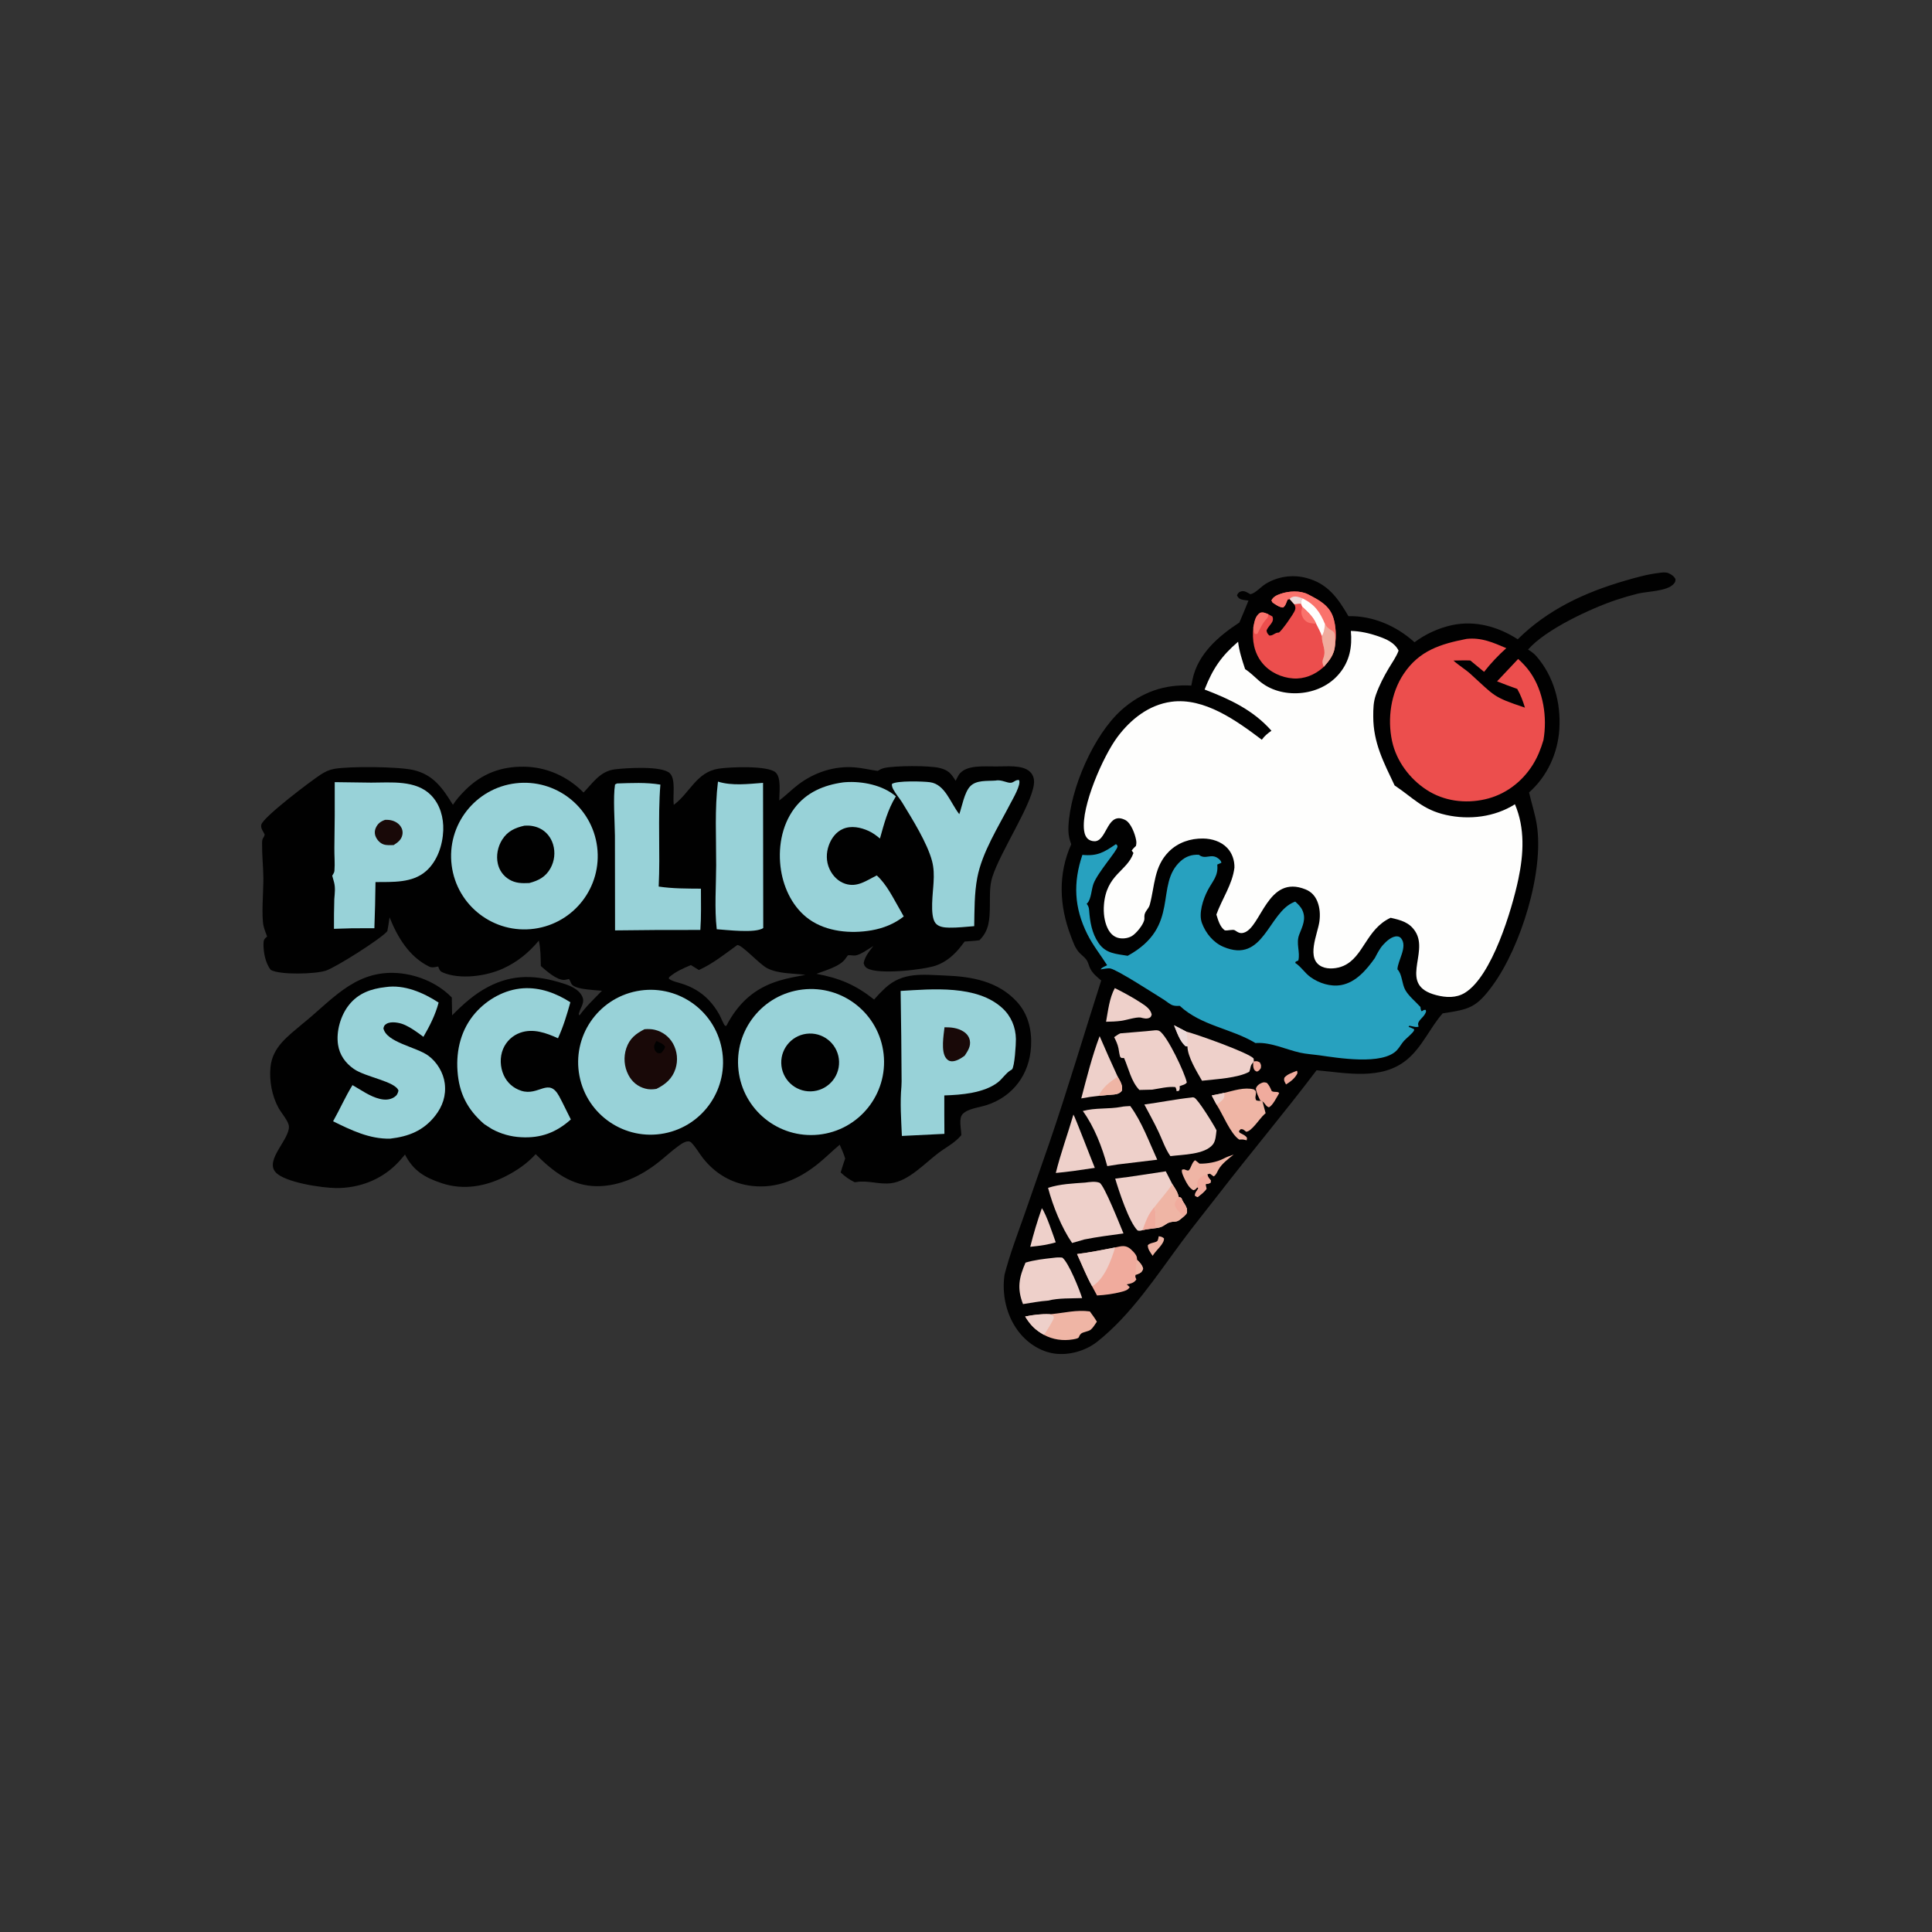 <?xml version="1.0" encoding="utf-8" ?>
<svg xmlns="http://www.w3.org/2000/svg" xmlns:xlink="http://www.w3.org/1999/xlink" width="1024" height="1024">
	<rect width="100%" height="100%" fill="#333333" stroke="none"/>
	<path fill="#010101" d="M527.657 406.237C532.959 406.338 541.984 405.112 546.003 409.148C547.844 410.997 548.311 413.299 547.969 415.817C546.41 427.295 530.267 451.305 525.935 464.893C524.403 469.7 524.725 475.018 524.654 479.998C524.556 486.934 524.422 493.196 519.101 498.355C516.506 498.712 513.885 498.851 511.272 499.038L509.667 501.139C506.183 505.765 501.611 509.864 496.034 511.774C489.587 513.984 465.493 516.772 459.614 513.187C458.375 512.431 458.146 511.808 457.76 510.464C458.435 506.886 460.739 504.203 462.909 501.396C460.484 502.827 455.942 506.198 453.26 506.43C451.949 506.543 450.719 506.14 449.401 506.323L448.888 507.032C448.662 507.343 448.421 507.644 448.212 507.967C445.467 512.214 437.329 514.352 432.747 516.141C445.099 518.49 453.407 521.952 463.294 529.779C465.105 527.663 467.036 525.652 469.078 523.757C478.521 514.985 489.099 516.616 501.066 517.06C515.183 517.584 529.058 520.112 539.006 530.984C544.995 537.528 546.966 546.051 546.472 554.707C545.637 569.309 537.107 581.003 523.162 585.658C519.363 586.926 513.298 587.47 510.354 590.329C507.899 592.712 509.506 598.308 509.516 601.643C506.336 605.619 501.45 608.047 497.419 611.082C490.22 616.5 481.699 625.895 472.405 627.116C466.119 627.941 460.274 625.52 453.959 626.488L453.048 626.637C450.169 625.23 447.881 623.604 445.555 621.419C446.27 618.943 447.154 616.487 447.953 614.036C447.223 611.52 446.103 609.13 445.076 606.724C441.175 609.986 437.567 613.603 433.61 616.793C423.445 624.984 411.91 630.069 398.665 628.576C388.018 627.376 379.123 622.161 372.538 613.779C370.534 611.227 368.693 607.885 366.437 605.634C364.63 603.832 361.529 605.994 359.838 607.206C356.054 609.918 352.646 613.152 348.987 616.03C339.633 623.387 328.54 628.711 316.456 628.702C302.925 628.691 293.048 620.891 283.904 611.728C279.532 616.608 273.916 620.438 268.104 623.403C257.45 628.839 245.769 630.966 234.21 627.147C225.214 624.174 219.025 620.542 214.654 611.923C213.225 613.62 211.796 615.346 210.23 616.918C201.686 625.496 190.092 629.797 178.067 629.688C170.766 629.622 150.624 626.73 145.934 621.152C140.484 614.669 153.502 603.91 153.136 596.991C152.995 594.324 149.025 589.774 147.663 587.299C144.148 580.913 142.673 572.936 143.357 565.69C144.362 555.025 152.512 549.271 160.043 542.886C175.329 530.702 187.148 515.199 208.487 515.643C219.742 515.878 231.636 520.588 239.465 528.708L239.63 538.168C245.34 532.368 251.326 526.961 258.574 523.14C271.99 516.067 284.311 516.752 298.42 521.227C302.332 522.468 306.689 524.223 308.593 528.149C310.076 531.207 307.918 533.588 307.031 536.513C306.663 537.727 306.603 537.189 307.138 538.222C310.531 533.472 315.013 529.334 319.038 525.114C316.457 524.922 313.869 524.735 311.301 524.417C309.068 524.14 304.501 523.582 303.057 521.721C302.439 520.924 302.266 519.787 301.554 518.879C300.742 519.077 299.81 519.357 298.975 519.38C295.08 519.487 289.493 514.541 286.659 512.019C286.528 507.443 286.603 503.055 285.584 498.562C280.23 504.974 274.078 509.997 266.42 513.439C257.576 517.414 243.907 519.315 234.753 515.461C233.432 514.905 233.073 514.37 232.547 513.045C232.444 512.786 232.357 512.521 232.262 512.259C230.769 512.556 228.978 513.056 227.545 512.355C216.864 507.13 210.71 496.761 206.475 486.211C206.165 488.673 205.741 491.099 205.294 493.537C201.783 497.711 177.889 512.781 172.66 514.483C167.146 516.277 148.462 516.871 143.469 514.052C140.692 510.435 139.617 504.918 139.651 500.375C139.667 498.12 140.014 497.769 141.576 496.367C140.908 494.624 140.203 492.83 139.744 491.019C138.42 485.801 139.68 471.56 139.594 465.254C139.511 459.203 138.839 453.159 138.912 447.107C138.925 446.059 138.888 445.067 139.478 444.151C139.941 443.432 140.111 443.149 140.3 442.331L139.367 440.587C138.721 439.404 138.214 438.573 138.488 437.157C139.263 433.156 165.453 413.412 170.199 410.408C172.423 409.001 174.504 407.992 177.121 407.522C185.19 406.074 211.024 406.286 219.037 408.118C229.792 410.576 234.667 417.874 240.055 426.567C241.888 423.718 244.229 421.145 246.62 418.758C255.265 410.13 265.408 406.225 277.667 406.364C289.726 406.502 300.879 411.53 309.292 420.061C314.354 414.8 318.133 408.713 325.936 407.758C331.769 407.044 350.925 405.761 355.059 409.875C358.228 413.027 356.558 421.631 357.053 425.937C357.078 426.151 357.107 426.364 357.134 426.578C365.822 420.117 369.11 409.221 380.928 407.396C386.574 406.524 406.981 405.622 411.09 409.405C414.204 412.271 413.002 420.233 413.04 424.253C416.572 421.621 419.678 418.411 423.206 415.753C431.79 409.286 442.316 405.846 453.088 406.728C457.139 407.059 461.156 408.064 465.193 408.603C466.225 407.972 467.352 407.366 468.541 407.09C474.199 405.776 492.491 405.661 498.101 407.061C502.684 408.204 504.152 410.036 506.506 413.847C506.582 413.693 506.656 413.538 506.735 413.385L507.134 412.625C507.653 411.626 508.148 410.569 508.93 409.743C513.141 405.297 521.957 406.328 527.657 406.237ZM370.426 514.135L366.191 511.508C362.055 513.236 358.087 514.99 354.654 517.931L354.463 518.705C356.363 520.153 358.87 520.585 361.132 521.285C366.697 523.01 371.503 525.749 375.56 529.963C377.841 532.332 379.708 534.974 381.314 537.837C381.903 538.886 383.582 543.112 384.271 543.631C384.451 543.767 384.717 543.693 384.94 543.723L385.177 543.316C391.446 531.55 399.833 523.818 412.712 519.857C417.355 518.429 422.158 517.573 426.932 516.709C420.366 515.807 412.631 516.239 406.622 513.163C402.5 511.053 393.419 500.824 390.789 500.879C384.239 505.626 377.83 510.779 370.426 514.135Z"/>
	<path fill="#98D2D8" d="M273.408 415.151C294.576 412.661 313.798 427.687 316.494 448.83C319.19 469.972 304.352 489.341 283.236 492.242C261.828 495.184 242.132 480.095 239.399 458.659C236.666 437.223 251.946 417.675 273.408 415.151Z"/>
	<path fill="#010101" d="M277.98 437.612C280.779 437.422 283.431 437.807 285.989 439.012C289.526 440.679 292.023 443.838 293.141 447.553C294.408 451.79 293.907 456.359 291.751 460.22C289.185 464.828 285.415 466.731 280.537 468.025C276.651 468.194 273.311 468.21 269.845 466.122C266.798 464.289 264.637 461.285 263.867 457.813C262.869 453.506 263.827 448.723 266.187 445.012C269.069 440.482 272.98 438.76 277.98 437.612Z"/>
	<path fill="#98D2D8" d="M425.329 524.471C446.666 521.95 465.972 537.293 468.334 558.648C470.696 580.003 455.21 599.195 433.837 601.397C412.689 603.576 393.744 588.288 391.406 567.157C389.069 546.025 404.216 526.966 425.329 524.471Z"/>
	<path fill="#010101" d="M428.934 547.805C437.418 547.545 444.498 554.231 444.724 562.716C444.95 571.201 438.236 578.254 429.75 578.446C421.312 578.636 414.308 571.969 414.084 563.532C413.859 555.095 420.498 548.064 428.934 547.805Z"/>
	<path fill="#98D2D8" d="M337.489 525.325C358.326 521.269 378.5 534.891 382.524 555.734C386.548 576.576 372.895 596.729 352.045 600.721C331.242 604.704 311.143 591.087 307.127 570.29C303.112 549.492 316.698 529.372 337.489 525.325Z"/>
	<path fill="#190908" d="M341.612 545.502C343.38 545.372 345.27 545.378 347.001 545.796C351.121 546.767 354.644 549.421 356.715 553.112C358.978 557.203 359.45 562.048 358.02 566.499C356.323 571.734 352.705 574.753 347.95 577.123C345.873 577.468 344.008 577.515 341.954 576.964C337.996 575.903 334.981 573.387 333.084 569.773C330.803 565.402 330.392 560.294 331.944 555.614C333.703 550.426 336.955 547.884 341.612 545.502Z"/>
	<path fill="#010101" d="M347.92 551.736C349.458 552.489 351.569 553.211 352.481 554.694C352.233 556.293 351.457 556.877 350.43 558.1C349.726 558.391 349.218 558.195 348.473 558.106C347.459 557.29 347.116 557.022 346.802 555.686C346.43 554.1 347.157 553.034 347.92 551.736Z"/>
	<path fill="#98D2D8" d="M477.348 525.209C494.16 524.228 517.798 521.935 531.29 534.337C535.942 538.613 538.356 544.458 538.451 550.746C538.489 553.311 537.789 565.408 536.37 566.82C536.278 566.912 535.534 567.349 535.46 567.395C532.952 568.968 531.278 571.842 528.855 573.693C521.422 579.37 509.541 580.315 500.501 580.599C500.518 587.386 500.469 594.179 500.559 600.965L478.02 602.075C477.636 593.377 476.987 584.485 477.773 575.794L477.868 573.173C477.793 557.184 477.62 541.196 477.348 525.209Z"/>
	<path fill="#190908" d="M500.606 544.471C504.162 544.454 507.644 544.788 510.712 546.771C512.389 547.855 513.608 549.391 514.016 551.369C514.668 554.527 512.935 557.079 511.268 559.583C509.348 560.956 506.759 562.639 504.303 562.507C503.016 562.439 502.151 561.791 501.389 560.796C498.639 557.205 500.148 548.68 500.606 544.471Z"/>
	<path fill="#98D2D8" d="M177.413 414.553C183.856 414.673 190.299 414.758 196.742 414.81C207.145 414.811 220.462 413.301 228.452 421.465C233.269 426.386 235.175 433.355 234.927 440.107C234.641 447.9 231.804 456.417 225.839 461.687C218.553 468.124 208.12 467.419 199.021 467.519C198.929 475.681 198.731 483.841 198.429 491.997L186.991 491.998L177.01 492.294C176.973 487.035 177.033 481.775 177.188 476.519C177.423 473.489 177.835 470.509 177.034 467.539C176.726 466.396 176.421 465.256 176.087 464.12C176.167 463.998 176.249 463.878 176.325 463.755C176.75 463.07 177.197 462.336 177.262 461.516C177.576 457.592 177.167 453.298 177.223 449.322C177.419 437.733 177.483 426.143 177.413 414.553Z"/>
	<path fill="#190908" d="M204.12 434.526C204.834 434.521 205.54 434.508 206.25 434.595C208.576 434.881 210.802 435.898 212.215 437.82C213.199 439.159 213.584 440.775 213.274 442.412C212.761 445.113 210.818 446.522 208.638 447.913C206.936 447.943 204.911 448.111 203.288 447.545C201.477 446.914 199.982 445.314 199.198 443.596C198.49 442.073 198.484 440.316 199.183 438.788C200.227 436.448 201.774 435.368 204.12 434.526Z"/>
	<path fill="#98D2D8" d="M204.341 523.19C214.217 521.686 224.43 526.124 232.477 531.389C230.776 537.859 227.761 543.791 224.418 549.549C221.234 547.141 217.594 544.498 213.897 542.96C211.58 541.997 207.207 541.217 204.906 542.619C203.656 543.381 203.598 543.702 203.219 545.029C204.819 552.524 220.63 554.875 226.991 559.514C231.608 562.881 235.024 568.56 235.729 574.233C236.529 580.681 234.572 586.439 230.587 591.468C224.347 599.343 216.56 602.369 206.792 603.51C195.816 603.76 186.153 599.023 176.544 594.311C180.115 587.976 182.997 581.337 186.828 575.131C191.443 577.744 196.019 581.138 201.232 582.411C203.865 583.054 206.579 583.046 208.923 581.533C210.384 580.59 210.801 579.688 211.2 578.042C209.552 573.139 193.742 570.925 187.491 566.528C183.019 563.382 179.991 559.149 179.165 553.694C178.097 546.639 180.541 538.194 184.977 532.621C189.916 526.415 196.742 524.029 204.341 523.19Z"/>
	<path fill="#98D2D8" d="M446.887 414.681C447.26 414.64 447.633 414.606 448.007 414.579C456.976 413.94 467.937 416.102 474.831 422.088C470.474 429.166 468.623 436.512 466.391 444.431C464.541 442.87 462.599 441.427 460.386 440.417C456.218 438.516 451.184 437.453 446.814 439.329C443.192 440.883 440.703 444.216 439.365 447.835C437.819 452.019 437.793 456.595 439.695 460.67C441.352 464.219 444.222 467.19 447.999 468.419C454.39 470.499 459.256 466.673 464.711 463.997C470.07 468.845 473.45 476.112 477.078 482.302L479.001 485.743C474.034 489.671 468.133 492.012 461.923 493.09C450.984 494.99 438.18 493.881 428.912 487.288C420.489 481.297 415.547 471.317 413.954 461.279C412.175 450.064 414.122 437.686 421.033 428.454C427.378 419.978 436.654 416.089 446.887 414.681Z"/>
	<path fill="#98D2D8" d="M256.519 595.699C247.656 587.944 243.323 579.442 242.483 567.658C241.684 556.445 244.456 545.413 251.972 536.844C258.3 529.63 267.596 524.444 277.257 523.815C286.269 523.228 294.82 526.414 302.304 531.216C300.494 537.763 298.579 544.102 295.744 550.298C289.492 547.462 282.587 544.937 275.734 547.366C271.628 548.825 268.329 551.949 266.649 555.969C264.831 560.337 265.046 565.568 266.979 569.86C268.786 573.874 272.054 576.754 276.23 578.115C285.586 581.165 290.814 570.733 296.396 581.086C298.563 585.105 300.48 589.263 302.555 593.331C294.823 600.278 286.578 603.364 276.117 602.747C270.755 602.48 265.522 601.012 260.804 598.45C259.347 597.585 257.939 596.626 256.519 595.699Z"/>
	<path fill="#98D2D8" d="M527.68 413.718C530.912 413.039 533.929 415.241 536.004 414.854C537.498 414.575 538.336 413.213 540.085 413.446C541.403 415.722 536.741 423.555 535.493 425.972C529.228 438.107 520.541 451.728 517.985 465.165C516.382 473.591 516.513 482.335 516.352 490.879C511.986 491.204 507.467 491.76 503.093 491.674C500.583 491.625 497.462 491.389 495.788 489.224C492.698 485.228 494.59 472.812 494.809 467.624C495.044 463.793 494.983 460.073 493.995 456.339C491.464 446.776 483.48 434.034 478.186 425.364C476.742 422.999 474.772 420.861 473.493 418.432C472.988 417.472 472.636 416.607 472.741 415.509C475.343 413.677 489.33 414.105 492.919 414.595C500.953 415.692 503.672 425.489 508.451 431.528C509.922 427.293 511.127 420.086 514.163 416.828C517.458 413.292 523.309 414.063 527.68 413.718Z"/>
	<path fill="#98D2D8" d="M327.004 415.251C334.723 415.009 342.356 414.589 350.011 415.859C348.601 433.775 350.004 451.926 349.115 469.893C356.455 471.007 364.094 470.963 371.506 471.009C371.512 478.28 371.721 485.642 371.2 492.894C356.13 492.84 341.06 492.919 325.991 493.131L325.923 442.918C325.848 435.593 324.886 422.603 325.983 415.802L327.004 415.251Z"/>
	<path fill="#98D2D8" d="M380.539 414.265C387.976 416.623 396.724 415.503 404.427 414.928L404.536 491.884C400.356 494.759 385.178 492.867 379.89 492.512C378.638 481.398 379.55 469.795 379.586 458.611C379.633 443.906 378.737 428.878 380.539 414.265Z"/>
	<path fill="#010101" d="M879.204 303.673C880.472 303.417 882.859 303.214 884.075 303.692C885.765 304.357 887.142 305.304 888.039 306.902C888.008 308.202 887.959 308.529 887.03 309.558C883.553 313.406 873.1 313.425 868.17 314.613C864.259 315.584 860.387 316.71 856.565 317.989C843.461 322.368 819.256 333.53 809.905 344.273L810.536 344.691C811.965 345.618 813.171 346.488 814.3 347.788C823.547 358.433 827.35 372.508 826.49 386.39C825.694 399.219 820.087 411.473 810.438 420C811.709 425.634 813.55 431.121 814.488 436.837C818.59 461.806 806.011 501.862 791.223 522.168C782.406 534.275 778.72 534.942 764.637 537.104C757.827 544.862 753.833 554.882 745.759 561.592C732.324 572.757 713.732 568.676 697.808 567.263C681.048 589.431 663.137 610.686 646.138 632.657C639.586 641.126 632.798 649.485 626.424 658.082C612.867 676.366 599.48 696.971 581.463 711.206C575.455 715.953 566.584 718.483 558.981 717.428C551.082 716.331 544.056 711.496 539.389 705.138C533.276 696.81 530.931 685.738 532.423 675.608C535.194 664.906 539.13 654.555 542.819 644.147L556.15 605.835C565.932 577.3 574.452 548.388 583.666 519.678C581.273 517.696 578.758 515.659 577.546 512.711C577.021 511.433 576.694 509.934 575.897 508.787C574.975 507.462 573.523 506.433 572.393 505.287C569.794 502.651 568.822 499.416 567.535 496.046C561.41 480.009 560.706 463.273 567.77 447.483C567.725 447.361 567.679 447.24 567.635 447.117L567.423 446.502C566.403 443.623 566.156 441.05 566.298 438.012C567.226 418.106 579.661 389.453 594.475 376.249C605.038 366.835 617.333 362.548 631.418 363.37C631.625 362.257 631.846 361.145 632.08 360.037C634.963 346.518 645.873 337.145 656.906 329.938C658.554 326.085 660.159 322.214 661.721 318.326C660.494 318.158 659.138 318.039 657.95 317.694C656.677 317.325 656.227 316.671 655.615 315.579C656.041 314.495 656.588 313.782 657.793 313.445C659.635 312.928 661.177 314.088 662.729 314.952C665.437 314.423 668.298 310.984 670.841 309.441C677.271 305.537 685.009 304.405 692.288 306.302C703.677 309.221 709.106 316.965 714.707 326.587C727.611 326.271 740.247 331.808 749.72 340.409C755.604 336.03 762.346 332.942 769.506 331.348C781.876 328.707 793.976 332.113 804.432 338.829C820.293 323.136 839.879 314.017 861.072 307.85C866.952 306.139 873.116 304.377 879.204 303.673Z"/>
	<path fill="#FEFEFD" d="M715.978 334.404C720.812 334.483 725.817 335.62 730.373 337.197C734.679 338.688 739.173 340.554 741.279 344.842C740.092 348.1 737.879 351.144 736.105 354.126C733.424 358.631 730.989 363.354 729.243 368.306C727.884 372.165 727.857 375.644 727.852 379.698C727.833 393.654 733.362 404.018 739.171 416.301C749.133 422.932 753.972 429.153 766.468 431.941C778.783 434.688 792.23 433.047 802.949 426.273C808.335 438.946 807.564 452.643 804.778 465.884C801.338 482.228 790.751 517.402 776.455 526.192C771.784 529.063 766.424 528.771 761.279 527.45C740.848 522.204 757.499 505.369 750.195 493.786C747.043 488.786 742.448 487.672 737.053 486.445C724.07 492.476 722.832 507.171 712.083 511.921C708.809 513.367 704.077 513.902 700.732 512.393C691.847 508.385 698.432 495.034 699.32 488.365C699.788 484.855 699.575 481.208 698.264 477.891C697.071 474.874 695.054 472.661 692.03 471.426C671.688 463.118 668.519 491.785 659.188 494.373C657.195 494.926 656.134 494.134 654.521 493.096C653.431 492.395 650.736 493.425 649.134 493.086C646.553 491.207 645.624 487.658 644.71 484.728C647.727 476.33 653.2 468.788 654.275 459.85C654.365 456.058 653.096 452.212 650.472 449.439C647.195 445.977 642.367 444.506 637.701 444.43C630.985 444.322 624.371 446.529 619.569 451.323C611.54 459.338 612.128 469.429 609.405 479.526C608.771 481.877 606.558 483.069 606.54 485.686C606.536 486.281 606.611 487.068 606.472 487.645C605.821 490.344 602.217 494.765 599.903 496.134C597.786 497.385 594.708 497.741 592.36 497.015C589.786 496.219 588.09 494.204 586.983 491.831C585.278 488.173 584.802 483.771 585.097 479.78C586.308 463.355 597.423 461.871 600.756 452.098C600.437 451.673 600.125 451.244 599.819 450.811C600.328 450.108 600.798 449.557 601.436 448.957C601.641 448.764 601.852 448.578 602.061 448.389C602.331 447.246 602.376 446.422 602.164 445.255C601.59 442.083 599.469 436.129 596.348 434.586C587.08 430.006 586.87 444.335 581.067 445.77C579.851 446.071 578.153 445.723 577.098 445.018C575.484 443.937 574.826 441.973 574.584 440.125C572.933 427.498 584.729 400.686 592.281 390.6C599.299 381.228 608.896 373.583 620.786 371.953C638.341 369.547 655.565 382.111 668.788 392.077C670.285 389.991 671.827 388.785 673.892 387.305C664.196 376.313 651.871 370.608 638.463 365.459C642.744 354.521 647.287 347.781 656.218 340.134C656.776 345.102 658.373 349.903 659.929 354.631C662.579 356.378 664.789 358.593 667.162 360.675C673.109 365.891 681.092 367.935 688.884 367.355C696.921 366.758 704.611 363.324 709.835 357.057C715.413 350.366 716.747 342.765 715.978 334.404Z"/>
	<path fill="#27A1BF" d="M591.476 447.406C591.94 447.866 592.329 447.983 592.291 448.701C592.176 450.912 581.871 462.273 579.558 468.448C578.47 471.351 578.359 476.619 576.306 478.683C576.196 478.794 576.078 478.898 575.963 479.005C576.887 480.289 577.149 480.952 577.265 482.52C577.716 488.598 578.698 494.559 582.201 499.727C586.097 505.476 591.442 505.528 597.691 506.593C626.115 491.052 611.692 468.937 625.837 456.341C628.606 453.877 631.721 452.865 635.42 453.04C638.949 455.9 641.895 452.057 645.702 455.006C646.502 455.626 647.218 456.263 647.375 457.281L645.17 458.235C645.831 464.34 642.72 466.879 640.06 472.008C637.64 476.676 635.182 484.165 637.055 489.244C639.035 494.615 643.081 499.56 648.405 501.832C669.859 510.982 672.149 483.617 685.875 478.107L686.5 477.862C687.956 479.172 689.455 480.616 690.283 482.421C692.426 487.095 690.319 490.945 688.604 495.374C686.793 500.049 689.231 504.596 688.146 509.058L686.713 509.727L686.507 510.381C689.648 512.402 691.499 515.651 694.575 517.87C699.116 521.145 705.289 523.116 710.891 522.092C718.711 520.662 724.337 513.928 728.689 507.807C729.955 505.413 731.177 502.909 732.989 500.872C734.696 498.953 737.741 496.099 740.563 496.297C741.384 496.355 742.076 496.669 742.592 497.295C746.247 501.732 740.817 509.044 740.67 513.777C743.231 516.331 742.969 521.485 744.888 524.814C746.739 528.024 750.345 530.933 752.862 533.717C752.977 534.702 752.961 535.188 753.527 536.026C754.463 535.444 754.545 535.174 755.686 535.259L755.844 536.145C755.041 538.721 753.084 539.576 751.907 541.708C751.392 542.64 751.664 543.16 751.887 544.131C750.565 544.721 748.471 543.844 746.954 543.659L746.579 544.253C747.607 544.615 748.543 544.987 749.503 545.503C749.491 545.723 749.547 545.958 749.466 546.163C748.941 547.493 745.261 550.41 744.141 551.667C742.75 553.228 741.799 555.138 740.365 556.653C732.718 564.731 709.045 560.713 699.05 559.301C695.718 558.83 692.345 558.665 689.053 557.931C681.645 556.281 673.761 552.424 666.139 552.806L665.429 552.848C652.53 545.06 636.792 543.742 625.341 533.168L625.836 533.116C624.504 533.161 623.102 533.26 621.804 532.906C620.155 532.456 618.193 530.659 616.693 529.737C611.986 526.846 592.422 514.109 588.519 513.317C587.166 513.042 584.749 513.625 583.35 513.811C583.971 512.711 585.687 512.178 586.815 511.592C583.282 506.043 579.233 501.007 576.274 495.076C569.292 481.079 568.718 467.771 573.689 453.102C581.568 453.873 585.11 451.765 591.476 447.406Z"/>
	<path fill="#EC4E4D" d="M777.356 338.618C785.247 337.803 791.336 340.536 798.37 343.541C794.082 347.368 790.141 351.566 786.592 356.087L779.288 350.069C776.32 349.954 773.334 350.063 770.364 350.102C773.179 352.7 776.542 354.626 779.4 357.212C792.427 368.993 790.975 369.297 808.244 375.064C807.192 371.546 805.983 368.344 804.166 365.143C800.576 363.874 797.011 362.535 793.473 361.126C797.221 357.192 800.948 353.237 804.655 349.263C806.995 351.361 809.187 353.694 810.994 356.272C818.082 366.384 820.153 380.272 818.058 392.264C816.676 396.927 814.975 401.252 812.381 405.383C806.611 414.572 797.652 421.292 787.02 423.668C776.477 426.024 765.396 424.621 756.248 418.716C747.202 412.878 740.09 403.37 737.82 392.786C735.279 380.933 737.162 367.382 743.952 357.204C752.23 344.795 763.478 341.331 777.356 338.618Z"/>
	<path fill="#EC4E4D" d="M683.549 317.482L682.499 317.764C681.76 319.247 681.406 321.204 679.992 322.006C677.874 321.776 676.298 320.535 674.544 319.415L673.888 318.275C674.863 316.239 676.709 315.455 678.796 314.724C683.052 313.231 689.154 312.885 693.27 315.017C699.232 318.106 704.771 320.901 706.796 327.777C708.081 332.14 708.26 337.206 707.6 341.698C707.319 346.617 704.829 349.855 701.647 353.377C701.498 353.527 701.358 353.686 701.201 353.827C696.839 357.72 691.237 359.995 685.355 359.585C679.15 359.152 673.004 356.28 669.047 351.419C664.596 345.953 663.547 339.263 664.306 332.455C664.337 332.282 664.361 332.109 664.399 331.938C665.008 329.156 665.365 326.508 667.868 324.812C669.566 324.303 670.701 324.942 672.253 325.572L674.377 326.724C675.724 329.786 672.325 331.408 671.3 334.182C671.534 335.576 671.78 335.755 672.737 336.825C674.781 337.092 675.676 335.176 677.859 335.273C679.477 334.17 685.516 325.552 686.304 323.555C686.841 322.197 686.548 321.543 686.012 320.259L683.549 317.482Z"/>
	<path fill="#FA736C" d="M683.549 317.482L682.499 317.764C681.76 319.247 681.406 321.204 679.992 322.006C677.874 321.776 676.298 320.535 674.544 319.415L673.888 318.275C674.863 316.239 676.709 315.455 678.796 314.724C683.052 313.231 689.154 312.885 693.27 315.017C699.232 318.106 704.771 320.901 706.796 327.777C708.081 332.14 708.26 337.206 707.6 341.698C707.319 346.617 704.829 349.855 701.647 353.377C700.987 352.003 700.714 350.706 701.28 349.267C703.241 344.283 700.586 341.888 700.617 337.087C699.903 334.895 698.653 332.756 697.639 330.682C695.972 326.853 693.243 324.44 690.26 321.634L689.554 319.938C688.381 319.881 687.177 320.117 686.012 320.259L683.549 317.482Z"/>
	<path fill="#F0AB9D" d="M702.285 330.795C702.399 330.984 702.504 331.179 702.628 331.362C703.466 332.599 704.504 333.367 705.767 334.122C706.587 334.612 707.132 335.02 707.379 336.018C707.805 337.742 707.598 339.929 707.6 341.698C707.319 346.617 704.829 349.855 701.647 353.377C700.987 352.003 700.714 350.706 701.28 349.267C703.241 344.283 700.586 341.888 700.617 337.087C701.886 335.14 702.004 333.036 702.285 330.795Z"/>
	<path fill="#FEFEFD" d="M690.405 317.158C696.856 320.369 699.589 324.354 702.285 330.795C702.004 333.036 701.886 335.14 700.617 337.087C699.903 334.895 698.653 332.756 697.639 330.682C695.972 326.853 693.243 324.44 690.26 321.634L689.554 319.938C689.584 318.479 689.554 318.326 690.405 317.158Z"/>
	<path fill="#ECDAD9" d="M683.549 317.482C684.071 316.908 683.996 316.877 684.717 316.544C686.649 315.652 688.54 316.519 690.405 317.158C689.554 318.326 689.584 318.479 689.554 319.938C688.381 319.881 687.177 320.117 686.012 320.259L683.549 317.482Z"/>
	<path fill="#FA736C" d="M664.306 332.455C664.337 332.282 664.361 332.109 664.399 331.938C665.008 329.156 665.365 326.508 667.868 324.812C669.566 324.303 670.701 324.942 672.253 325.572C672.075 326.434 672.124 327.164 671.5 327.8C669.238 330.103 667.893 333.142 666.419 335.977L665.11 335.966C664.304 334.757 664.414 333.886 664.306 332.455Z"/>
	<path fill="#FA736C" d="M690.26 321.634C693.243 324.44 695.972 326.853 697.639 330.682C696.358 330.416 694.912 330.437 693.677 330.054C692.548 329.704 691.21 328.604 690.651 327.53C689.393 325.113 689.656 324.139 690.26 321.634Z"/>
	<path fill="#EED0CA" d="M575.14 626.797C577.491 626.512 580.459 625.996 582.731 626.87C585.181 627.814 593.796 649.813 595.468 653.747C588.553 654.705 581.609 655.559 574.761 656.931C572.576 657.523 570.406 658.183 568.231 658.811C562.64 650.647 558.033 639.206 555.492 629.586C561.929 627.512 568.444 627.281 575.14 626.797Z"/>
	<path fill="#EED0CA" d="M611.258 546.171C612.357 546.057 613.503 545.88 614.516 546.453C618.571 548.747 628.039 568.743 629.035 573.75C628.253 574.912 626.526 575.139 625.219 575.701C625.336 576.822 625.374 577.044 624.911 578.124L623.64 578.377C623.536 577.416 623.45 577.084 622.997 576.181C619.089 575.77 614.586 576.943 610.696 577.542L603.881 577.702C599.496 573.126 598.267 566.423 595.778 560.774L594.465 560.756C594.256 560.609 593.982 560.526 593.839 560.315C593.365 559.611 593.026 556.694 592.826 555.693C592.383 553.484 591.532 551.708 590.527 549.719C591.524 549.062 592.69 548.142 593.787 547.695C593.985 547.615 608.809 546.532 611.258 546.171Z"/>
	<path fill="#EED0CA" d="M591.079 624.691C600.026 623.661 608.971 622.118 617.887 620.819L621.373 627.625C622.691 629.752 624.289 631.871 624.702 634.385C625.713 634.7 625.223 634.501 626.17 634.984C626.255 635.22 626.337 635.458 626.425 635.692C626.742 636.53 627.18 637.17 627.671 637.912C628.561 639.255 629.432 640.954 629.095 642.616C628.925 643.453 627.851 644.266 627.269 644.876C626.408 645.584 625.41 646.554 624.423 647.054C623.18 647.684 621.538 647.413 620.193 647.798C617.561 648.552 616.944 650.272 613.61 650.776C613.389 650.809 613.17 650.851 612.95 650.888C610.494 651.224 607.957 651.444 605.548 652.018C604.502 652.332 603.975 652.522 602.921 652.163C598.389 647.656 593.053 631.32 591.079 624.691Z"/>
	<path fill="#EFB5A5" d="M621.373 627.625C622.691 629.752 624.289 631.871 624.702 634.385C625.713 634.7 625.223 634.501 626.17 634.984C626.255 635.22 626.337 635.458 626.425 635.692C626.742 636.53 627.18 637.17 627.671 637.912C628.561 639.255 629.432 640.954 629.095 642.616C628.925 643.453 627.851 644.266 627.269 644.876C626.408 645.584 625.41 646.554 624.423 647.054C623.18 647.684 621.538 647.413 620.193 647.798C617.561 648.552 616.944 650.272 613.61 650.776C613.389 650.809 613.17 650.851 612.95 650.888C611.431 647.622 613.348 643.455 611.764 639.879C614.976 635.734 618.398 631.986 621.373 627.625Z"/>
	<path fill="#F0AB9D" d="M627.269 644.876C625.73 642.681 623.236 641.338 622.643 638.574C622.844 636.753 623.612 635.819 624.702 634.385C625.713 634.7 625.223 634.501 626.17 634.984C626.255 635.22 626.337 635.458 626.425 635.692C626.742 636.53 627.18 637.17 627.671 637.912C628.561 639.255 629.432 640.954 629.095 642.616C628.925 643.453 627.851 644.266 627.269 644.876Z"/>
	<path fill="#F0AB9D" d="M611.764 639.879C613.348 643.455 611.431 647.622 612.95 650.888C610.494 651.224 607.957 651.444 605.548 652.018C607.209 647.496 608.547 643.57 611.764 639.879Z"/>
	<path fill="#EED0CA" d="M631.448 581.708C632.411 581.585 632.136 581.504 632.916 581.75C634.843 582.357 643.523 596.485 644.779 599.088C644.464 601.479 644.395 604.652 642.835 606.605C638.505 612.024 626.711 611.932 620.336 612.769C617.655 609.049 615.997 603.97 614 599.784C611.676 594.914 609.068 590.166 606.527 585.407C614.855 584.29 623.085 582.61 631.448 581.708Z"/>
	<path fill="#EED0CA" d="M594.324 586.673C595.757 586.326 597.579 586.361 599.062 586.226C605.14 594.431 609.103 605.362 613.358 614.671L592.596 617.167L586.874 618.071C584.182 608.095 580.021 597.207 573.917 588.863C580.581 587.024 587.546 587.956 594.324 586.673Z"/>
	<path fill="#EED0CA" d="M558.223 666.691C559.913 666.469 561.346 666.356 563.042 666.56C566.374 669.024 572.241 683.77 573.554 688.015C567.852 688.238 561.058 687.915 555.556 689.344C551.11 689.653 546.623 690.535 542.213 691.196C538.969 682.839 540.097 677.14 543.549 669.215C548.307 667.776 553.302 667.246 558.223 666.691Z"/>
	<path fill="#F0AB9D" d="M591.038 661.188C593.619 660.654 595.787 659.835 598.222 661.285C599.621 662.118 602.319 664.822 602.554 666.427C602.591 666.681 602.597 666.939 602.627 667.194C602.65 667.387 602.685 667.579 602.714 667.772C604.234 669.305 605.304 670.301 605.882 672.44C605.457 673.62 605.146 674.235 604.001 674.862C603.354 675.217 602.581 675.439 601.881 675.672C601.837 676.005 601.725 676.337 601.749 676.673C601.768 676.93 602.182 677.875 602.291 678.137C600.982 680.076 599.386 680.281 597.197 680.759L597.588 681.086C598.003 681.44 598.392 681.825 598.778 682.211C597.817 683.839 596.07 684.264 594.309 684.727C590.171 685.814 585.717 686.405 581.445 686.625L578.846 681.76C575.83 676.354 573.464 670.321 570.869 664.685C577.641 663.816 584.339 662.495 591.038 661.188Z"/>
	<path fill="#EED0CA" d="M570.869 664.685C577.641 663.816 584.339 662.495 591.038 661.188C588.99 667.976 585.391 678.019 578.846 681.76C575.83 676.354 573.464 670.321 570.869 664.685Z"/>
	<path fill="#EFB5A5" d="M602.714 667.772C604.234 669.305 605.304 670.301 605.882 672.44C605.457 673.62 605.146 674.235 604.001 674.862C603.354 675.217 602.581 675.439 601.881 675.672C601.959 672.959 602.023 670.419 602.714 667.772Z"/>
	<path fill="#EED0CA" d="M622.284 543.425L628.684 546.756C634.228 548.159 661.612 557.864 664.438 561.007L664.575 562.56L664.198 563.079C663.442 564.025 663.009 564.47 662.798 565.696C662.642 566.604 662.486 567.203 662.132 568.054C656.175 571.417 644.069 572.007 637.085 572.812C634.373 568.05 629.421 560.092 629.374 554.63L628.284 554.443C625.211 551.651 623.831 547.169 622.284 543.425Z"/>
	<path fill="#ECDAD9" d="M622.284 543.425L628.684 546.756C629.412 549.423 629.391 551.898 629.374 554.63L628.284 554.443C625.211 551.651 623.831 547.169 622.284 543.425Z"/>
	<path fill="#EFB5A5" d="M648.89 579.253C653.853 578.059 659.541 576.079 664.607 577.409C665.203 577.972 665.641 578.09 665.685 578.957C665.776 580.723 664.88 581.726 665.894 583.251C666.677 583.414 667.257 583.519 668.065 583.498L669.161 583.823L670.804 590.029L670.129 590.616C667.69 592.76 663.307 599.846 660.479 599.841C659.348 599.004 659.001 598.351 657.541 598.509L656.626 599.581C657.231 600.62 656.816 600.233 657.762 600.745C658.996 601.412 660.288 601.875 660.952 603.177L660.759 604.404L659.863 604.163C658.776 603.878 657.923 603.915 656.807 604.005C652.127 600.907 648.104 590.497 644.835 585.534C643.938 583.918 643.107 582.261 642.252 580.623L648.89 579.253Z"/>
	<path fill="#EED0CA" d="M642.252 580.623L648.89 579.253C648.97 581.064 649.141 581.823 647.723 583.206C646.851 584.057 645.803 584.794 644.835 585.534C643.938 583.918 643.107 582.261 642.252 580.623Z"/>
	<path fill="#EFB5A5" d="M556.526 696.561L557.543 696.473C564.481 695.81 570.525 694.135 577.634 695.078C578.931 696.861 580.259 698.612 581.363 700.524C580.455 701.814 579.363 703.726 578.154 704.724C576.855 705.796 573.913 705.948 572.937 706.907C571.057 708.755 573.159 709.141 568.663 709.907C563.424 710.8 557.962 710.038 553.29 707.474C548.666 704.888 546.079 702.226 543.357 697.772C547.808 696.872 551.976 696.359 556.526 696.561Z"/>
	<path fill="#EED0CA" d="M543.357 697.772C547.808 696.872 551.976 696.359 556.526 696.561L558.264 697.395C558.629 698.519 558.642 698.559 558.093 699.656C557.397 701.048 554.182 706.518 553.29 707.474C548.666 704.888 546.079 702.226 543.357 697.772Z"/>
	<path fill="#EED0CA" d="M573.093 582.184C576.01 571.132 578.798 559.892 582.826 549.182C585.927 556.381 589.119 563.539 592.401 570.656C593.681 573.079 595.333 575.359 594.544 578.197C593.387 579.52 592.172 579.955 590.448 580.106C587.733 580.344 585.029 580.537 582.314 580.828C579.198 581.143 576.169 581.594 573.093 582.184Z"/>
	<path fill="#EFB5A5" d="M592.401 570.656C593.681 573.079 595.333 575.359 594.544 578.197C593.387 579.52 592.172 579.955 590.448 580.106C587.733 580.344 585.029 580.537 582.314 580.828C584.354 576.273 588.377 573.349 592.401 570.656Z"/>
	<path fill="#EED0CA" d="M568.938 590.742C569.555 591.356 578.773 615.434 580.276 618.992L568.918 620.646C565.819 621.061 562.711 621.412 559.598 621.698C562.164 611.314 565.944 601.037 568.938 590.742Z"/>
	<path fill="#EED0CA" d="M590.874 523.709C595.657 526.098 600.618 528.779 605.077 531.72C607.364 533.229 609.84 534.927 610.429 537.756C610.167 538.392 610.115 538.939 609.49 539.31C607.942 540.231 606.181 539.746 604.57 539.32C602.136 538.966 596.929 540.71 594.244 541.064C591.571 541.417 588.927 541.515 586.235 541.546C587.305 535.683 587.999 528.992 590.874 523.709Z"/>
	<path fill="#EFB5A5" d="M634.586 629.31C633.787 630.273 633.713 630.528 632.523 630.84C630.352 629.788 628.95 627.113 627.938 625.019C627.353 623.808 626.043 621.177 626.474 619.976C627.998 619.467 628.106 620.146 629.473 620.4C631.029 620.688 631.498 615.939 633.482 614.959C634.06 615.378 634.609 615.805 635.158 616.264L635.745 616.761C639.786 616.843 644.903 615.995 648.504 614.099C650.243 613.183 652.02 612.577 653.872 611.937C651.081 614.245 647.631 616.69 645.832 619.883C645.091 621.198 644.597 622.771 643.274 623.519C642.625 623.008 641.968 622.541 641.279 622.086L639.914 622.418C639.961 622.624 639.991 622.834 640.053 623.035C640.388 624.113 641.037 624.814 641.75 625.654L641.603 626.863C640.739 627.38 640.036 627.469 639.048 627.599C639.012 628.594 639.175 629.052 639.494 629.976C638.471 631.671 636.323 633.276 634.746 634.478L633.429 633.818C633.229 632.013 634.511 631.275 635.193 629.653L634.586 629.31Z"/>
	<path fill="#F0AB9D" d="M634.586 629.31C634.499 627.958 634.433 626.35 635.241 625.164C636.336 623.556 638.144 622.968 639.914 622.418C639.961 622.624 639.991 622.834 640.053 623.035C640.388 624.113 641.037 624.814 641.75 625.654L641.603 626.863C640.739 627.38 640.036 627.469 639.048 627.599C639.012 628.594 639.175 629.052 639.494 629.976C638.471 631.671 636.323 633.276 634.746 634.478L633.429 633.818C633.229 632.013 634.511 631.275 635.193 629.653L634.586 629.31Z"/>
	<path fill="#EED0CA" d="M552.207 640.376C554.581 643.638 558.053 654.223 559.568 658.472C557.584 659.111 555.543 659.473 553.503 659.881C551.045 660.321 548.53 660.543 546.051 660.84C547.779 653.925 549.833 647.097 552.207 640.376Z"/>
	<path fill="#F0AB9D" d="M668.065 583.498C667.067 581.347 665.821 579.195 665.648 576.801C666.281 575.399 667.122 574.657 668.586 574.023C669.818 573.489 670.247 573.615 671.464 573.936C672.733 575.24 673.313 576.641 674.041 578.29C675.394 579.162 677.232 578.232 678.007 579.368C676.815 581.321 674.52 586.114 672.501 586.888C670.752 586.258 670.576 584.752 669.161 583.823L668.065 583.498Z"/>
	<path fill="#EFB5A5" d="M614.168 655.224C615.504 655.487 615.92 655.504 616.939 656.375C617.161 659.147 612.857 662.592 611.29 665.055L610.938 665.62C609.813 663.966 608.236 662.013 608.373 659.944C609.76 658.636 611.547 658.841 613.143 657.966C613.867 657.569 613.97 656.021 614.168 655.224Z"/>
	<path fill="#F0AB9D" d="M687.381 567.53C687.76 568.045 687.621 568.363 687.615 568.985C686.227 571.651 684.131 573.202 681.626 574.77C680.88 573.343 680.367 572.818 680.74 571.214C682.291 569.268 685.134 568.481 687.381 567.53Z"/>
	<path fill="#F0AB9D" d="M664.575 562.56C666.163 562.37 666.322 562.362 667.739 563.09C668.456 564.458 668.467 564.588 668.282 566.124C667.511 567.162 667.383 567.559 666.184 567.984C665.284 567.559 664.961 567.444 664.542 566.462C664.114 565.459 664.208 564.156 664.198 563.079L664.575 562.56Z"/>
</svg>
